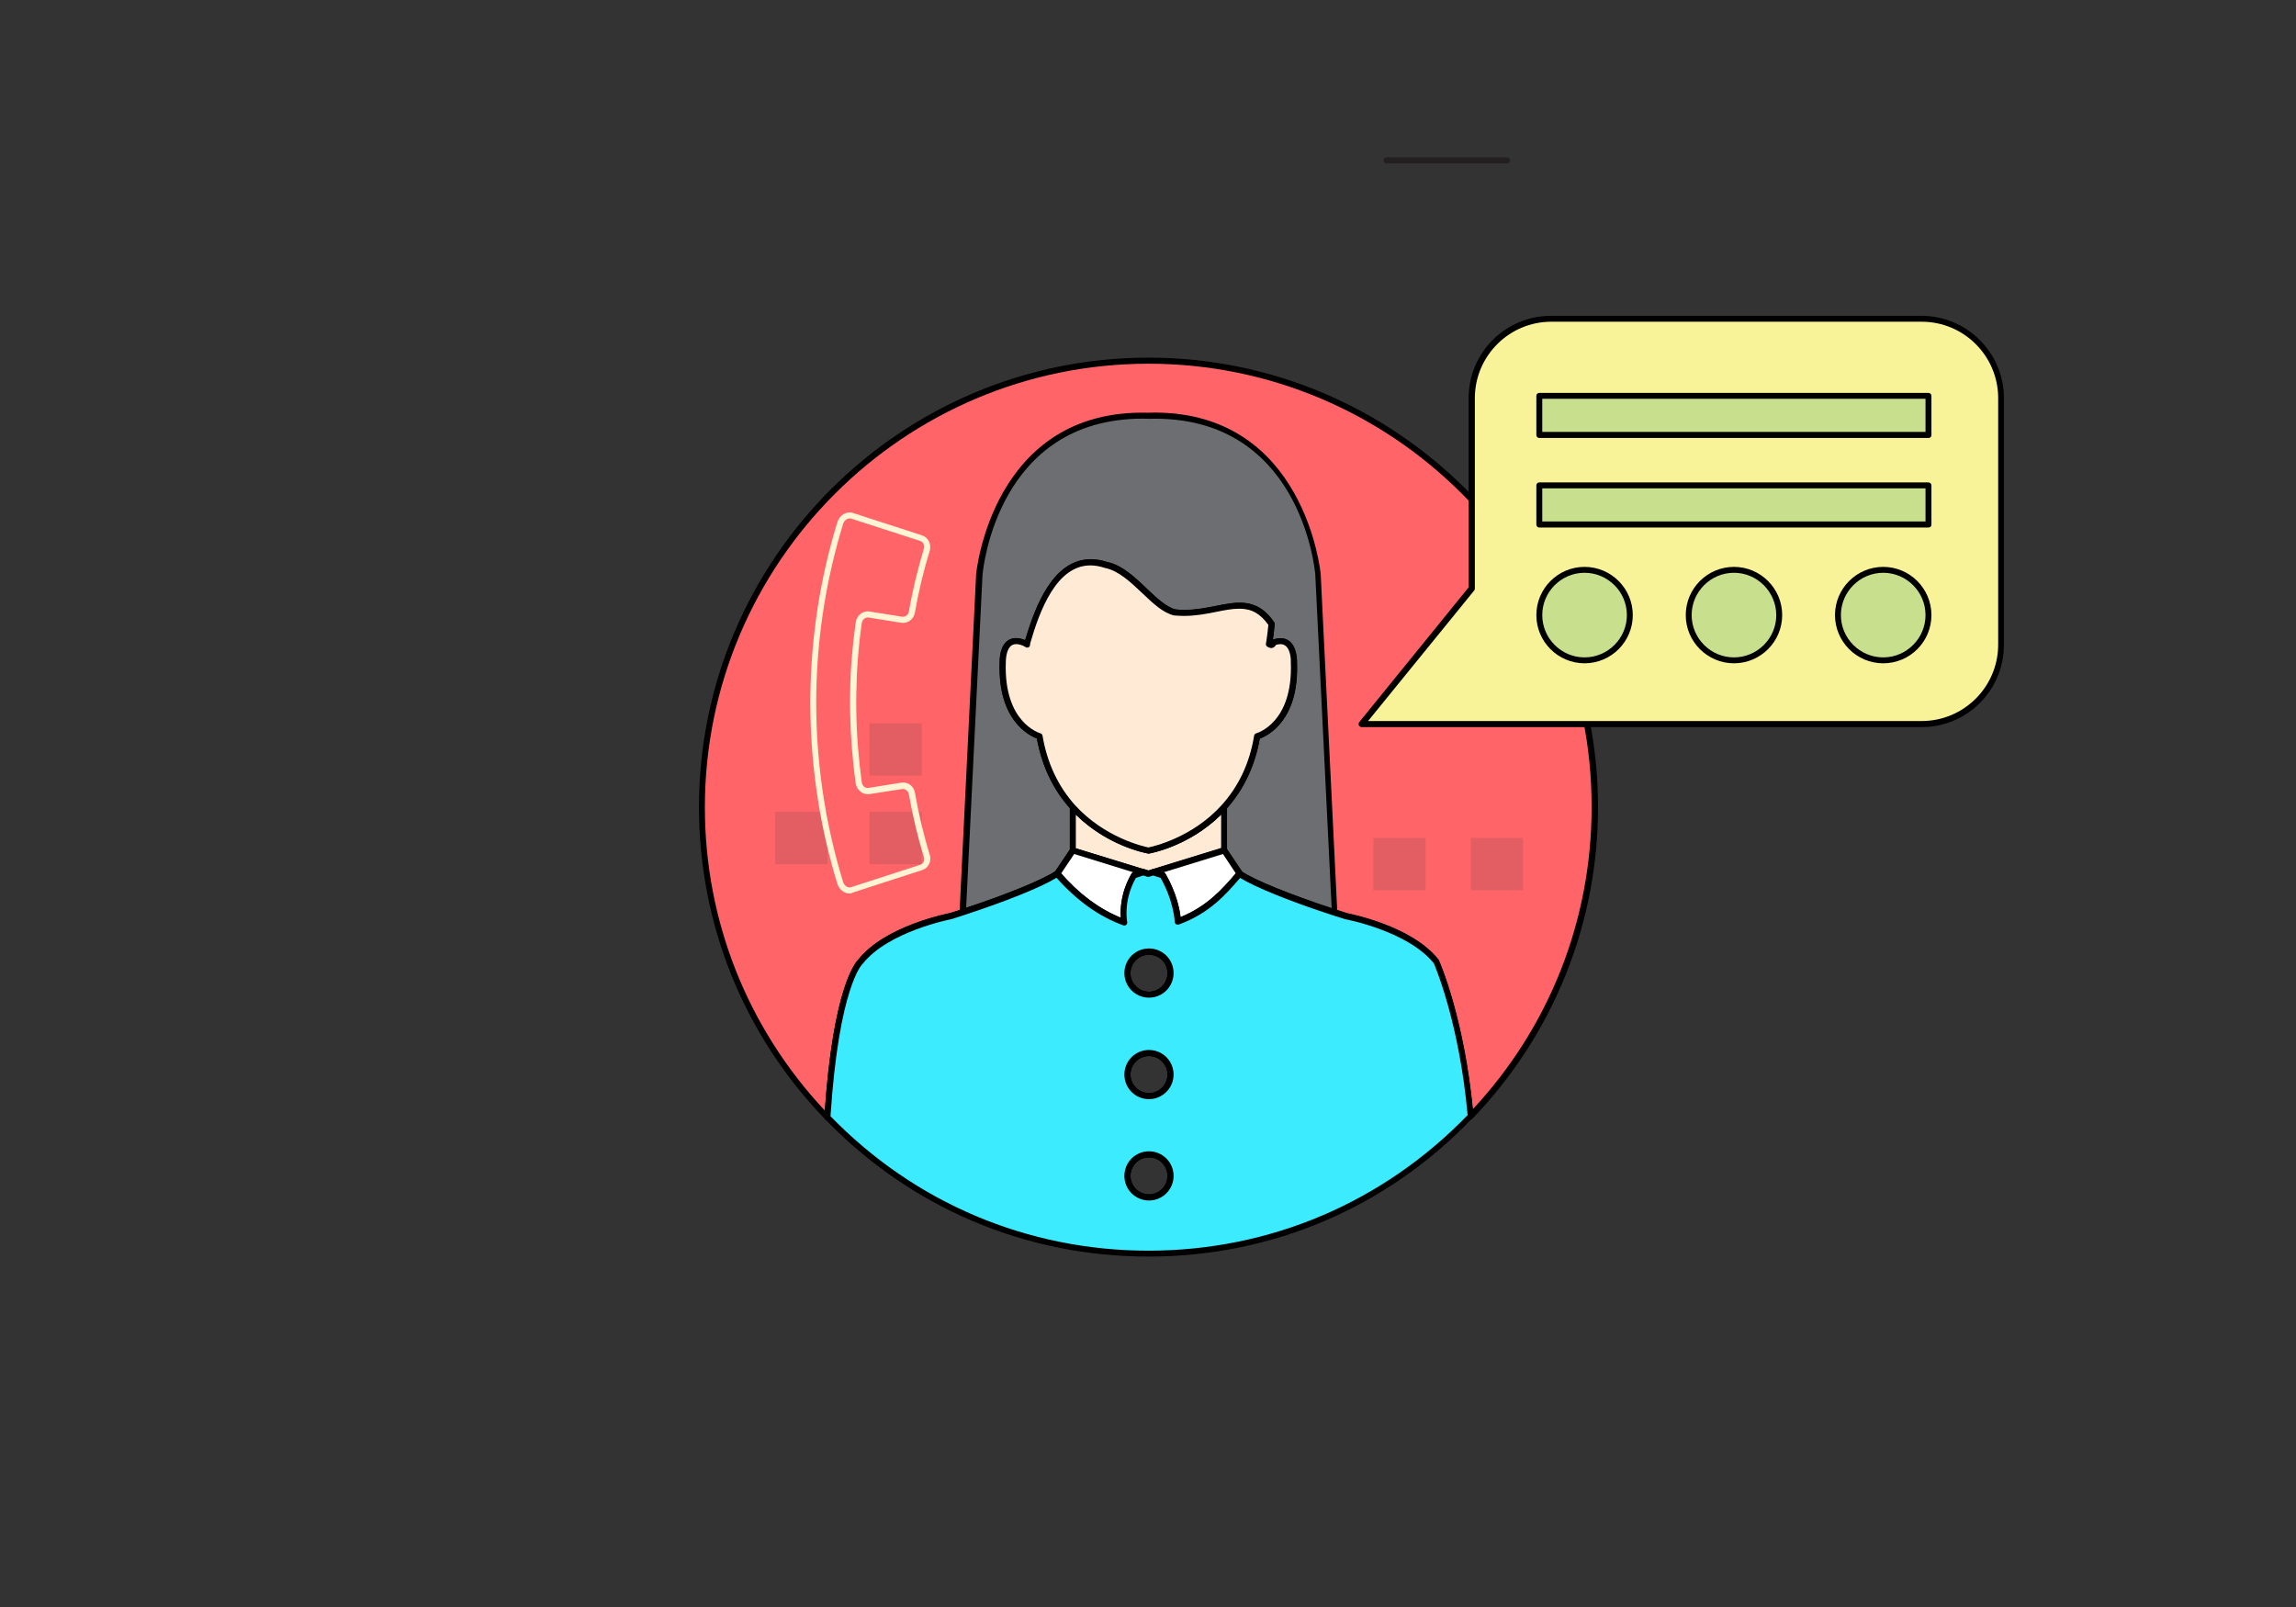 <?xml version="1.0" encoding="utf-8"?>
<svg id="master-artboard" viewBox="0 0 1400 980" version="1.1" xmlns="http://www.w3.org/2000/svg" x="0px" y="0px" width="1400px" height="980px" enable-background="new 0 0 1400 980">

<rect x="0" y="0" width="1400" height="980" fill="#333333" stroke="none"/>

<path fill="#FF6468" d="M524.8,586.5c16.1-20.5,55.1-27.8,55.1-27.8c2.5-0.8,5-1.6,7.4-2.4c26.3-8.6,49.2-17.8,57.5-23.5&#10;&#9;&#9;&#9;c8.3,9.6,21.7,22.7,41,29.7c0,0-2.9-13.6,5.9-28.8l5.7-1.9l3.1,0.9l3-0.9l5.7,1.9c8.8,15.1,9.2,28.1,9.2,28.1&#10;&#9;&#9;&#9;c19.2-7,29.3-19.5,37.6-29.1c8.3,5.7,31.6,15,58.1,23.7c2.2,0.7,4.5,1.4,6.7,2.2c0,0,39,7.3,55.1,27.8c0,0,15.6,34.5,21,94.2&#10;&#9;&#9;&#9;c46.9-48.9,75.8-115.3,75.8-188.4c0-150.4-121.9-272.3-272.3-272.3C549.9,219.9,428,341.8,428,492.2c0,73.5,29.2,140.2,76.5,189.2&#10;&#9;&#9;&#9;C509.9,598.8,524.8,586.5,524.8,586.5z" transform="matrix(1, 0, 0, 1, 0, 0)"/><path d="M504.5,683.2c-0.5,0-1-0.2-1.3-0.6c-49.7-51.4-77-119-77-190.4c0-151.2,123-274.1,274.1-274.1s274.1,123,274.1,274.1&#10;&#9;&#9;&#9;c0,71-27.1,138.4-76.3,189.7c-0.5,0.5-1.3,0.7-1.9,0.5c-0.7-0.2-1.2-0.9-1.2-1.6c-5.1-56.3-19.5-90.5-20.7-93.4&#10;&#9;&#9;&#9;c-15.6-19.6-53.5-26.9-53.9-26.9c-2.5-0.8-4.7-1.5-7-2.2c-26-8.4-48-17.3-57.2-23l-0.3,0.3c-8.2,9.5-18.4,21.3-37.1,28.1&#10;&#9;&#9;&#9;c-0.6,0.2-1.2,0.1-1.7-0.2c-0.5-0.3-0.8-0.9-0.8-1.5c0-0.1-0.5-12.4-8.6-26.7l-4.5-1.5l-2.5,0.8c-0.4,0.1-0.7,0.1-1.1,0l-2.5-0.8&#10;&#9;&#9;&#9;l-4.5,1.5c-7.1,12.6-5.7,24.1-5.4,26.4c0.1,0.2,0.2,0.5,0.2,0.8c0,1-0.8,1.8-1.9,1.8c-0.2,0-0.4,0-0.7-0.1&#10;&#9;&#9;&#9;c-14.8-5.4-28.1-14.9-40.7-29c-9.2,5.7-30.5,14.3-56.5,22.8c-2.5,0.8-4.9,1.6-7.4,2.4c-0.6,0.1-38.7,7.5-54.2,27.2&#10;&#9;&#9;&#9;c-0.1,0.1-0.2,0.2-0.3,0.3c-0.1,0.1-14.4,13.8-19.6,93.6c0,0.7-0.5,1.4-1.2,1.6C505,683.2,504.8,683.2,504.5,683.2z M700.3,221.8&#10;&#9;&#9;&#9;c-149.1,0-270.5,121.3-270.5,270.5c0,69.1,25.9,134.5,73.1,184.9c5.3-74.9,18.6-90.1,20.4-91.9c16.4-20.7,54.5-28,56.1-28.4&#10;&#9;&#9;&#9;c2.3-0.7,4.7-1.5,7.2-2.3c26.8-8.7,49.1-17.9,57-23.2c0.8-0.5,1.8-0.4,2.4,0.3c11.6,13.4,23.8,22.6,37.4,28.1&#10;&#9;&#9;&#9;c-0.4-5.1-0.1-15.5,6.5-26.9c0.2-0.4,0.6-0.7,1-0.8l5.7-1.9c0.4-0.1,0.8-0.1,1.1,0l2.5,0.8l2.5-0.8c0.4-0.1,0.8-0.1,1.1,0l5.7,1.9&#10;&#9;&#9;&#9;c0.4,0.1,0.8,0.4,1,0.8c6.7,11.6,8.7,21.9,9.2,26.5c16.4-6.6,25.7-17.4,33.3-26.2l1.3-1.5c0.6-0.7,1.7-0.8,2.4-0.3&#10;&#9;&#9;&#9;c8,5.4,30.6,14.6,57.7,23.4c2.2,0.7,4.5,1.4,6.7,2.2c1.4,0.3,39.7,7.6,56,28.4c0.1,0.1,0.2,0.2,0.2,0.4&#10;&#9;&#9;&#9;c0.2,0.3,15.1,33.8,20.7,90.7c46.8-50.2,72.5-115.5,72.5-184.2C970.8,343.1,849.4,221.8,700.3,221.8z" transform="matrix(1, 0, 0, 1, 0, 0)"/><path fill="#6D6E71" d="M654.2,518.6v-26.4l0,0c-9.2-10.2-17.1-24.2-20.3-43.2c0,0-23.8-6.4-22.5-45c0,0-0.9-19.3,15.1-11&#10;&#9;&#9;&#9;c0,0,0-0.2-0.1-0.6c6.5-22.5,19.3-57.5,48.1-47.9c16.1,3.2,28.9,25.7,41.8,28.9c26,2.9,44.2-15,59.3,7.1&#10;&#9;&#9;&#9;c-0.8,7.5-1.6,12.4-1.6,12.4c0.1-0.1,0.2-0.1,0.3-0.1c1-0.5,1.9-0.9,2.7-1.1c12.9-4.4,12.1,12.3,12.1,12.3&#10;&#9;&#9;&#9;c1.4,38.5-22.5,45-22.5,45c-3.2,19.1-11.1,33-20.3,43.2l0,0v26.4l9.5,14.2c8.3,5.7,31.6,15,58.1,23.7l-10.1-206.1&#10;&#9;&#9;&#9;c0,0-8.6-99.4-103.3-96.8c0,0,0,0,0,0c-94.7-2.6-103.3,96.8-103.3,96.8l-10.1,205.9c26.3-8.6,49.2-17.8,57.5-23.5L654.2,518.6z" transform="matrix(1, 0, 0, 1, 0, 0)"/><path d="M814,558.3c-0.2,0-0.4,0-0.6-0.1c-27.4-8.9-50.4-18.3-58.6-23.9c-0.2-0.1-0.4-0.3-0.5-0.5l-9.5-14.2&#10;&#9;&#9;&#9;c-0.2-0.3-0.3-0.7-0.3-1v-26.2c-0.1-0.5,0.1-1.1,0.4-1.5c10.4-11.5,17.1-25.7,19.9-42.3c0.1-0.7,0.6-1.3,1.3-1.5&#10;&#9;&#9;&#9;c0.9-0.3,22.4-6.6,21.1-43.1c0.1-2-0.2-7.3-2.7-9.8c-1.6-1.7-3.9-1.9-7-0.8c-0.8,0.3-1.6,0.6-2.5,1.1c-0.6,0.3-1.5,0.3-2.1-0.1&#10;&#9;&#9;&#9;c-0.6-0.4-1-1-0.9-1.7c0,0,0.8-4.6,1.5-11.6c-4.9-6.9-10.2-9.9-17.7-9.9c-4.3,0-9,0.9-13.9,1.9c-5.9,1.2-12.6,2.5-19.8,2.5&#10;&#9;&#9;&#9;c-2.1,0-4.2-0.1-6.2-0.3c-6.7-1.6-12.8-7.4-19.2-13.5c-7.2-6.8-14.6-13.8-22.7-15.4c-3.3-1.1-6.2-1.6-9-1.6&#10;&#9;&#9;&#9;c-20.5,0-30.8,27.1-36.8,47.7c0.1,0.2,0.1,0.4,0.1,0.6c0,1-0.8,1.8-1.9,1.8c-0.3,0-0.6-0.1-0.9-0.2c-4.5-2.3-7.8-2.5-9.8-0.4&#10;&#9;&#9;&#9;c-2.4,2.5-2.7,7.8-2.7,9.6c-1.3,36.8,20.9,43.2,21.1,43.3c0.7,0.2,1.2,0.8,1.3,1.5c2.8,16.6,9.5,30.8,19.8,42.3&#10;&#9;&#9;&#9;c0.4,0.4,0.5,1,0.5,1.5c0,0,0,0,0,0v26.1c0,0.4-0.1,0.7-0.3,1l-9.5,14.2c-0.1,0.2-0.3,0.4-0.5,0.5c-8.2,5.6-30.4,14.7-57.9,23.7&#10;&#9;&#9;&#9;c-0.6,0.2-1.2,0.1-1.7-0.3c-0.5-0.4-0.8-0.9-0.7-1.6l10.1-205.9c0.1-1.1,9.8-101.2,105.1-98.5c1.2,0,2.4-0.1,3.6-0.1&#10;&#9;&#9;&#9;c91.9,0,101.3,97.5,101.4,98.5l10.1,205.7c0.1,0.2,0.1,0.4,0.1,0.6C815.9,557.5,815.1,558.4,814,558.3&#10;&#9;&#9;&#9;C814,558.3,814,558.3,814,558.3z M757.2,531.5c7.9,5.3,29.2,14,54.8,22.4l-10-203.5c-0.3-3.9-9.5-97.6-101.4-95&#10;&#9;&#9;&#9;c-1.3,0-2.5-0.1-3.7-0.1c-88.5,0-97.4,91.3-97.8,95.1l-10,203.2c25.3-8.4,46.3-17,54.2-22.2l9-13.4v-25.2&#10;&#9;&#9;&#9;c-10.4-11.6-17.1-25.9-20.1-42.5c-5-1.9-23.9-11.3-22.7-46.4c0-0.2-0.3-8,3.7-12.2c2.8-2.9,6.8-3.4,11.9-1.4&#10;&#9;&#9;&#9;c6.3-21.6,17.4-49.3,40-49.3c3.2,0,6.6,0.6,10,1.7c8.9,1.8,16.7,9.1,24.2,16.3c6.1,5.8,11.9,11.2,17.4,12.6&#10;&#9;&#9;&#9;c1.6,0.2,3.6,0.3,5.5,0.3c6.8,0,13-1.2,19-2.4c5.2-1,10-2,14.6-2c8.9,0,15.5,3.7,21.1,12c0.2,0.4,0.4,0.8,0.3,1.2&#10;&#9;&#9;&#9;c-0.4,3.9-0.8,7.1-1.1,9.3c0,0,0.1,0,0.1,0c4.6-1.6,8.3-0.9,10.9,1.8c4,4.2,3.7,12,3.7,12.3c1.3,35-17.7,44.4-22.7,46.3&#10;&#9;&#9;&#9;c-3,16.6-9.7,30.9-20.1,42.5v25.2L757.2,531.5z" transform="matrix(1, 0, 0, 1, 0, 0)"/><path fill="#FFEBD5" d="M746.4,492.2c-19.9,21.9-46.1,26.4-46.1,26.4s-26.2-4.5-46.1-26.4l0,0v26.4l43.1,13.3l3.1,0.9l3-0.9&#10;&#9;&#9;&#9;l43.1-13.3L746.4,492.2L746.4,492.2z" transform="matrix(1, 0, 0, 1, 0, 0)"/><path d="M700.3,534.7c-0.2,0-0.4,0-0.5-0.1l-46.1-14.2c-0.8-0.2-1.3-0.9-1.3-1.8v-26.4c0-0.7,0.3-1.3,0.9-1.6&#10;&#9;&#9;&#9;c0.7-0.4,1.7-0.3,2.3,0.3c18,19.9,41.7,25.2,44.7,25.8c3-0.6,26.7-5.9,44.7-25.8c0.5-0.6,1.4-0.8,2.1-0.4c0.7,0.3,1.1,1,1.1,1.7&#10;&#9;&#9;&#9;v26.4c0,0.8-0.5,1.5-1.3,1.8l-46.1,14.2C700.7,534.6,700.5,534.7,700.3,534.7z M656,517.3l44.3,13.6l44.3-13.6v-20.5&#10;&#9;&#9;&#9;c-19.5,19.3-42.9,23.5-44,23.7c-0.2,0-0.4,0-0.6,0c-1-0.2-24.4-4.4-44-23.7V517.3z" transform="matrix(1, 0, 0, 1, 0, 0)"/><path d="M775.4,395.2L775.4,395.2c-0.8,0-1.5-0.3-2.2-0.9c-0.5-0.4-0.7-1-0.6-1.6s0.5-1.1,1-1.4c1-0.5,2-0.9,2.9-1.2&#10;&#9;&#9;&#9;c0.7-0.2,1.5,0,2,0.5c0.5,0.6,0.6,1.4,0.2,2.1C778.3,393.4,777.3,395.2,775.4,395.2z" transform="matrix(1, 0, 0, 1, 0, 0)"/><path fill="#FFEBD5" d="M789.2,404c0,0,0.8-16.7-12.1-12.3c-0.7,1.3-1.4,2.2-2.7,1.1c-0.1,0.1-0.2,0.1-0.3,0.1&#10;&#9;&#9;&#9;c0,0,0.8-4.9,1.6-12.4c-15.1-22.1-33.3-4.2-59.3-7.1c-12.9-3.2-25.7-25.7-41.8-28.9c-28.8-9.6-41.6,25.4-48.1,47.9&#10;&#9;&#9;&#9;c0.1,0.3,0.1,0.6,0.1,0.6c-16-8.3-15.1,11-15.1,11c-1.4,38.5,22.5,45,22.5,45c3.2,19.1,11.1,33,20.3,43.2&#10;&#9;&#9;&#9;c19.9,21.9,46.1,26.4,46.1,26.4s26.2-4.5,46.1-26.4c9.2-10.2,17.1-24.2,20.3-43.2C766.7,449,790.5,442.6,789.2,404z" transform="matrix(1, 0, 0, 1, 0, 0)"/><path d="M700.3,520.5c-0.1,0-0.2,0-0.3,0c-1.1-0.2-27.1-4.8-47.1-27c-10.6-11.7-17.5-26.2-20.6-43.1c-5-1.9-23.9-11.3-22.7-46.4&#10;&#9;&#9;&#9;c0-0.2-0.3-8,3.7-12.2c2.8-2.9,6.8-3.4,11.9-1.4c6.3-21.6,17.4-49.3,40-49.3c3.2,0,6.6,0.6,10,1.7c8.9,1.8,16.7,9.1,24.2,16.3&#10;&#9;&#9;&#9;c6.1,5.8,11.9,11.2,17.4,12.6c1.6,0.2,3.6,0.3,5.5,0.3c6.8,0,13-1.2,19-2.4c5.2-1,10-2,14.6-2c8.9,0,15.5,3.7,21.1,12&#10;&#9;&#9;&#9;c0.2,0.4,0.4,0.8,0.3,1.2c-0.4,3.9-0.8,7.1-1.1,9.3c0,0,0.1,0,0.1,0c4.6-1.6,8.3-0.9,10.9,1.8c4,4.2,3.7,12,3.7,12.3&#10;&#9;&#9;&#9;c1.3,35-17.7,44.4-22.7,46.3c-3,16.8-9.9,31.3-20.6,43.1c-20.1,22.1-46,26.8-47.1,27C700.5,520.4,700.4,520.5,700.3,520.5z&#10;&#9;&#9;&#9; M619.6,392.8c-1.5,0-2.7,0.5-3.6,1.5c-2.4,2.5-2.7,7.8-2.7,9.6c-1.3,36.6,20.2,43,21.1,43.3c0.7,0.2,1.2,0.8,1.3,1.5&#10;&#9;&#9;&#9;c2.8,16.6,9.5,30.8,19.8,42.3c18.1,19.9,41.8,25.2,44.7,25.8c3-0.6,26.7-5.9,44.7-25.8c10.4-11.5,17.1-25.7,19.8-42.3&#10;&#9;&#9;&#9;c0.1-0.7,0.6-1.3,1.3-1.5c0.9-0.3,22.4-6.6,21.1-43.1c0.1-2-0.2-7.3-2.7-9.8c-1.5-1.5-3.6-1.9-6.4-1c-0.5,0.9-1.4,1.9-2.9,1.9&#10;&#9;&#9;&#9;c-0.6,0-1.1-0.2-1.7-0.5c-0.2-0.1-0.4-0.1-0.6-0.3c-0.6-0.4-1-1-0.9-1.7c0,0,0.8-4.6,1.5-11.6c-4.9-6.9-10.2-9.9-17.7-9.9&#10;&#9;&#9;&#9;c-4.3,0-9,0.9-13.9,1.9c-5.9,1.2-12.6,2.5-19.8,2.5c-2.1,0-4.2-0.1-6.2-0.3c-6.7-1.6-12.8-7.4-19.2-13.5&#10;&#9;&#9;&#9;c-7.2-6.8-14.6-13.8-22.7-15.4c-3.3-1.1-6.2-1.6-9-1.6c-20.6,0-30.9,27.2-36.8,47.8l0,0.2c0.1,0.7-0.2,1.4-0.7,1.8&#10;&#9;&#9;&#9;c-0.6,0.4-1.3,0.5-1.9,0.1C623.4,393.4,621.3,392.8,619.6,392.8z" transform="matrix(1, 0, 0, 1, 0, 0)"/><path fill="#FFFFFF" d="M685.7,562.5c0,0-2.9-13.6,5.9-28.8l5.7-1.9l-43.1-13.3l-9.5,14.2C653.1,542.4,666.4,555.5,685.7,562.5z" transform="matrix(1, 0, 0, 1, 0, 0)"/><path d="M685.7,564.4c-0.2,0-0.4,0-0.6-0.1c-15.2-5.5-28.9-15.4-41.7-30.2c-0.5-0.6-0.6-1.5-0.1-2.2l9.5-14.2&#10;&#9;&#9;&#9;c0.5-0.7,1.3-1,2.1-0.7l43.1,13.3c0.8,0.2,1.3,0.9,1.3,1.7c0,0.8-0.5,1.5-1.3,1.8l-5.1,1.7c-7.9,14-5.3,26.7-5.3,26.8&#10;&#9;&#9;&#9;c0.1,0.7-0.1,1.3-0.6,1.8C686.6,564.2,686.1,564.4,685.7,564.4z M647,532.7c11.3,12.8,23.3,21.7,36.4,27.1&#10;&#9;&#9;&#9;c-0.4-5.1-0.1-15.5,6.5-26.9c0.2-0.4,0.6-0.7,1-0.8l0.3-0.1L655,520.8L647,532.7z" transform="matrix(1, 0, 0, 1, 0, 0)"/><path fill="#FFFFFF" d="M709.1,533.8c8.8,15.1,9.2,28.1,9.2,28.1c19.2-7,29.3-19.5,37.6-29.1l-9.5-14.2l-43.1,13.3L709.1,533.8z" transform="matrix(1, 0, 0, 1, 0, 0)"/><path d="M718.3,563.7c-0.4,0-0.7-0.1-1-0.3c-0.5-0.3-0.8-0.9-0.8-1.5c0-0.1-0.5-12.4-8.6-26.7l-5.1-1.7c-0.8-0.3-1.3-1-1.3-1.8&#10;&#9;&#9;&#9;c0-0.8,0.5-1.5,1.3-1.7l43.1-13.3c0.8-0.2,1.6,0.1,2.1,0.7l9.5,14.2c0.5,0.7,0.4,1.6-0.1,2.2l-1.3,1.5&#10;&#9;&#9;&#9;c-8.2,9.5-18.4,21.3-37.1,28.1C718.7,563.7,718.5,563.7,718.3,563.7z M709.4,532l0.3,0.1c0.4,0.1,0.8,0.4,1,0.8&#10;&#9;&#9;&#9;c6.7,11.6,8.7,21.9,9.2,26.5c16.4-6.6,25.7-17.4,33.3-26.2l0.4-0.5l-7.9-11.9L709.4,532z" transform="matrix(1, 0, 0, 1, 0, 0)"/><path d="M700.6,608.4c-8.3,0-15-6.7-15-15c0-8.3,6.7-15,15-15c8.3,0,15,6.7,15,15C715.6,601.7,708.9,608.4,700.6,608.4z&#10;&#9;&#9;&#9; M700.6,582.2c-6.2,0-11.3,5.1-11.3,11.3c0,6.2,5.1,11.3,11.3,11.3c6.2,0,11.3-5.1,11.3-11.3C711.9,587.2,706.9,582.2,700.6,582.2&#10;&#9;&#9;&#9;z" transform="matrix(1, 0, 0, 1, 0, 0)"/><path d="M700.6,670.3c-8.3,0-15-6.7-15-15c0-8.3,6.7-15,15-15c8.3,0,15,6.7,15,15C715.6,663.5,708.9,670.3,700.6,670.3z&#10;&#9;&#9;&#9; M700.6,644c-6.2,0-11.3,5.1-11.3,11.3c0,6.2,5.1,11.3,11.3,11.3c6.2,0,11.3-5.1,11.3-11.3C711.9,649.1,706.9,644,700.6,644z" transform="matrix(1, 0, 0, 1, 0, 0)"/><path d="M700.6,732.1c-8.3,0-15-6.7-15-15c0-8.3,6.7-15,15-15c8.3,0,15,6.7,15,15C715.6,725.4,708.9,732.1,700.6,732.1z&#10;&#9;&#9;&#9; M700.6,705.8c-6.2,0-11.3,5.1-11.3,11.3c0,6.2,5.1,11.3,11.3,11.3c6.2,0,11.3-5.1,11.3-11.3C711.9,710.9,706.9,705.8,700.6,705.8&#10;&#9;&#9;&#9;z" transform="matrix(1, 0, 0, 1, 0, 0)"/><path d="M700.6,670.3c-8.3,0-15-6.7-15-15c0-8.3,6.7-15,15-15c8.3,0,15,6.7,15,15C715.6,663.5,708.9,670.3,700.6,670.3z&#10;&#9;&#9;&#9; M700.6,644c-6.2,0-11.3,5.1-11.3,11.3c0,6.2,5.1,11.3,11.3,11.3c6.2,0,11.3-5.1,11.3-11.3C711.9,649.1,706.9,644,700.6,644z" transform="matrix(1, 0, 0, 1, 0, 0)"/><path d="M700.6,608.4c-8.3,0-15-6.7-15-15c0-8.3,6.7-15,15-15c8.3,0,15,6.7,15,15C715.6,601.7,708.9,608.4,700.6,608.4z&#10;&#9;&#9;&#9; M700.6,582.2c-6.2,0-11.3,5.1-11.3,11.3c0,6.2,5.1,11.3,11.3,11.3c6.2,0,11.3-5.1,11.3-11.3C711.9,587.2,706.9,582.2,700.6,582.2&#10;&#9;&#9;&#9;z" transform="matrix(1, 0, 0, 1, 0, 0)"/><path d="M700.6,732.1c-8.3,0-15-6.7-15-15c0-8.3,6.7-15,15-15c8.3,0,15,6.7,15,15C715.6,725.4,708.9,732.1,700.6,732.1z&#10;&#9;&#9;&#9; M700.6,705.8c-6.2,0-11.3,5.1-11.3,11.3c0,6.2,5.1,11.3,11.3,11.3c6.2,0,11.3-5.1,11.3-11.3C711.9,710.9,706.9,705.8,700.6,705.8&#10;&#9;&#9;&#9;z" transform="matrix(1, 0, 0, 1, 0, 0)"/><path d="M 530.2 495.1 H 562.1 V 527 H 530.2 V 495.1 Z" fill="#E35E63" transform="matrix(1, 0, 0, 1, 0, 0)"/><path d="M 837.4 511 H 869.3 V 542.9 H 837.4 V 511 Z" fill="#E35E63" transform="matrix(1, 0, 0, 1, 0, 0)"/><path d="M 896.8 511 H 928.7 V 542.9 H 896.8 V 511 Z" fill="#E35E63" transform="matrix(1, 0, 0, 1, 0, 0)"/><path d="M 530.2 441.1 H 562.1 V 473 H 530.2 V 441.1 Z" fill="#E35E63" transform="matrix(1, 0, 0, 1, 0, 0)"/><path d="M 472.7 495.1 H 504.6 V 527 H 472.7 V 495.1 Z" fill="#E35E63" transform="matrix(1, 0, 0, 1, 0, 0)"/><g transform="matrix(1, 0, 0, 1, 0, 0)">
			<path fill="#F8F299" d="M1171.8,194.4H945.9c-26.7,0-48.4,21.7-48.4,48.4v116.1l-67.2,82.7h115.6H960h211.7&#10;&#9;&#9;&#9;&#9;c26.7,0,48.4-21.7,48.4-48.4V242.8C1220.2,216.1,1198.5,194.4,1171.8,194.4z"/>
			<path d="M1171.8,443.4H830.3c-0.7,0-1.4-0.4-1.7-1c-0.3-0.6-0.2-1.4,0.2-2l66.7-82.2V242.8c0-27.7,22.5-50.2,50.2-50.2h225.9&#10;&#9;&#9;&#9;&#9;c27.7,0,50.3,22.5,50.3,50.2v150.3C1222,420.9,1199.5,443.4,1171.8,443.4z M834.2,439.7h337.6c25.7,0,46.6-20.9,46.6-46.6V242.8&#10;&#9;&#9;&#9;&#9;c0-25.7-20.9-46.6-46.6-46.6H945.9c-25.7,0-46.6,20.9-46.6,46.6v116.1c0,0.4-0.1,0.8-0.4,1.2L834.2,439.7z"/>
		</g><path d="M 938.6 241.3 H 1175.9 V 265.2 H 938.6 V 241.3 Z" fill="#C8DF8E" transform="matrix(1, 0, 0, 1, 0, 0)"/><path d="M1175.9,267.1H938.6c-1,0-1.8-0.8-1.8-1.8v-23.9c0-1,0.8-1.8,1.8-1.8h237.3c1,0,1.8,0.8,1.8,1.8v23.9&#10;&#9;&#9;&#9;&#9;C1177.8,266.3,1177,267.1,1175.9,267.1z M940.4,263.4h233.7v-20.2H940.4V263.4z" transform="matrix(1, 0, 0, 1, 0, 0)"/><path d="M 938.6 295.9 H 1175.9 V 319.8 H 938.6 V 295.9 Z" fill="#C8DF8E" transform="matrix(1, 0, 0, 1, 0, 0)"/><path d="M1175.9,321.7H938.6c-1,0-1.8-0.8-1.8-1.8v-23.9c0-1,0.8-1.8,1.8-1.8h237.3c1,0,1.8,0.8,1.8,1.8v23.9&#10;&#9;&#9;&#9;&#9;C1177.8,320.8,1177,321.7,1175.9,321.7z M940.4,318h233.7v-20.2H940.4V318z" transform="matrix(1, 0, 0, 1, 0, 0)"/><path d="M 993.8 375.1 A 27.6 27.6 0 0 1 966.2 402.7 A 27.6 27.6 0 0 1 938.6 375.1 A 27.6 27.6 0 0 1 966.2 347.5 A 27.6 27.6 0 0 1 993.8 375.1 Z" fill="#C8DF8E" transform="matrix(1, 0, 0, 1, 0, 0)"/><path d="M966.2,404.5c-16.2,0-29.4-13.2-29.4-29.4s13.2-29.4,29.4-29.4s29.4,13.2,29.4,29.4S982.4,404.5,966.2,404.5z&#10;&#9;&#9;&#9;&#9; M966.2,349.3c-14.2,0-25.8,11.6-25.8,25.8c0,14.2,11.6,25.8,25.8,25.8s25.8-11.6,25.8-25.8C992,360.9,980.4,349.3,966.2,349.3z" transform="matrix(1, 0, 0, 1, 0, 0)"/><path d="M 1084.9 375.1 A 27.6 27.6 0 0 1 1057.3 402.7 A 27.6 27.6 0 0 1 1029.7 375.1 A 27.6 27.6 0 0 1 1057.3 347.5 A 27.6 27.6 0 0 1 1084.9 375.1 Z" fill="#C8DF8E" transform="matrix(1, 0, 0, 1, 0, 0)"/><path d="M1057.3,404.5c-16.2,0-29.4-13.2-29.4-29.4s13.2-29.4,29.4-29.4s29.4,13.2,29.4,29.4S1073.5,404.5,1057.3,404.5z&#10;&#9;&#9;&#9;&#9; M1057.3,349.3c-14.2,0-25.8,11.6-25.8,25.8c0,14.2,11.6,25.8,25.8,25.8c14.2,0,25.8-11.6,25.8-25.8&#10;&#9;&#9;&#9;&#9;C1083,360.9,1071.5,349.3,1057.3,349.3z" transform="matrix(1, 0, 0, 1, 0, 0)"/><path d="M 1175.9 375.1 A 27.6 27.6 0 0 1 1148.3 402.7 A 27.6 27.6 0 0 1 1120.7 375.1 A 27.6 27.6 0 0 1 1148.3 347.5 A 27.6 27.6 0 0 1 1175.9 375.1 Z" fill="#C8DF8E" transform="matrix(1, 0, 0, 1, 0, 0)"/><path d="M1148.3,404.5c-16.2,0-29.4-13.2-29.4-29.4s13.2-29.4,29.4-29.4c16.2,0,29.4,13.2,29.4,29.4S1164.6,404.5,1148.3,404.5z&#10;&#9;&#9;&#9;&#9; M1148.3,349.3c-14.2,0-25.8,11.6-25.8,25.8c0,14.2,11.6,25.8,25.8,25.8c14.2,0,25.8-11.6,25.8-25.8&#10;&#9;&#9;&#9;&#9;C1174.1,360.9,1162.5,349.3,1148.3,349.3z" transform="matrix(1, 0, 0, 1, 0, 0)"/><path fill="#231F20" d="M919,99.6h-73.6c-1,0-1.8-0.8-1.8-1.8c0-1,0.8-1.8,1.8-1.8H919c1,0,1.8,0.8,1.8,1.8&#10;&#9;&#9;&#9;&#9;C920.8,98.8,920,99.6,919,99.6z" transform="matrix(1, 0, 0, 1, 0, 0)"/>
<path fill="#3DEBFF" d="M700.3,764.5c77.3,0,146.9-32.2,196.5-83.9c-5.4-59.7-21-94.2-21-94.2c-16.1-20.5-55.1-27.8-55.1-27.8&#10;&#9;&#9;&#9;c-2.3-0.7-4.5-1.4-6.7-2.2c-26.5-8.6-49.8-18-58.1-23.7c-8.3,9.6-18.4,22.1-37.6,29.1c0,0-0.4-13-9.2-28.1l-5.7-1.9l-3,0.9&#10;&#9;&#9;&#9;l-3.1-0.9l-5.7,1.9c-8.8,15.1-5.9,28.8-5.9,28.8c-19.3-7-32.6-20.1-41-29.7c-8.2,5.6-31.2,14.9-57.5,23.5&#10;&#9;&#9;&#9;c-2.4,0.8-4.9,1.6-7.4,2.4c0,0-39,7.3-55.1,27.8c0,0-14.9,12.4-20.2,94.9C554.1,732.6,623.4,764.5,700.3,764.5z M700.6,580.3&#10;&#9;&#9;&#9;c7.3,0,13.1,5.9,13.1,13.1c0,7.3-5.9,13.1-13.1,13.1s-13.1-5.9-13.1-13.1C687.5,586.2,693.4,580.3,700.6,580.3z M700.6,642.1&#10;&#9;&#9;&#9;c7.3,0,13.1,5.9,13.1,13.1c0,7.3-5.9,13.1-13.1,13.1s-13.1-5.9-13.1-13.1C687.5,648,693.4,642.1,700.6,642.1z M700.6,704&#10;&#9;&#9;&#9;c7.3,0,13.1,5.9,13.1,13.1c0,7.3-5.9,13.1-13.1,13.1s-13.1-5.9-13.1-13.1C687.5,709.9,693.4,704,700.6,704z" transform="matrix(1, 0, 0, 1, 0, 0)"/><path d="M700.3,766.3c-74.9,0-144.9-29.7-197.1-83.7c-0.4-0.4-0.5-0.9-0.5-1.4c5.1-78.5,18.9-94.3,20.7-96.1&#10;&#9;&#9;&#9;c16.4-20.7,54.5-28,56.1-28.4c2.3-0.7,4.7-1.5,7.2-2.3c26.8-8.7,49.1-17.9,57-23.2c0.8-0.5,1.8-0.4,2.4,0.3&#10;&#9;&#9;&#9;c11.6,13.4,23.8,22.6,37.4,28.1c-0.4-5.1-0.1-15.5,6.5-26.9c0.2-0.4,0.6-0.7,1-0.8l5.7-1.9c0.4-0.1,0.8-0.1,1.1,0l2.5,0.8l2.5-0.8&#10;&#9;&#9;&#9;c0.4-0.1,0.8-0.1,1.1,0l5.7,1.9c0.4,0.1,0.8,0.4,1,0.8c6.7,11.6,8.7,21.9,9.2,26.5c16.4-6.6,25.7-17.4,33.3-26.2l1.3-1.5&#10;&#9;&#9;&#9;c0.6-0.7,1.7-0.8,2.4-0.3c8,5.4,30.6,14.6,57.7,23.4c2.2,0.7,4.5,1.4,6.7,2.2c1.4,0.3,39.7,7.6,56,28.4c0.1,0.1,0.2,0.2,0.2,0.4&#10;&#9;&#9;&#9;c0.2,0.3,15.8,35.4,21.1,94.7c0,0.5-0.1,1.1-0.5,1.4C845.9,736.3,775.7,766.3,700.3,766.3z M506.4,680.7&#10;&#9;&#9;&#9;c51.4,52.9,120.2,82,193.9,82c74,0,143.1-29.4,194.6-82.7c-5.1-55.8-19.4-89.6-20.6-92.5c-15.6-19.6-53.5-26.9-53.9-26.9&#10;&#9;&#9;&#9;c-2.5-0.8-4.7-1.5-7-2.2c-26-8.4-48-17.3-57.2-23l-0.3,0.3c-8.2,9.5-18.4,21.3-37.1,28.1c-0.6,0.2-1.2,0.1-1.7-0.2&#10;&#9;&#9;&#9;c-0.5-0.3-0.8-0.9-0.8-1.5c0-0.1-0.5-12.4-8.6-26.7l-4.5-1.5l-2.5,0.8c-0.4,0.1-0.7,0.1-1.1,0l-2.5-0.8l-4.5,1.5&#10;&#9;&#9;&#9;c-7.9,14-5.3,26.7-5.3,26.8c0.1,0.7-0.1,1.3-0.6,1.8c-0.5,0.4-1.2,0.6-1.8,0.3c-14.8-5.4-28.1-14.9-40.7-29&#10;&#9;&#9;&#9;c-9.2,5.7-30.5,14.3-56.5,22.8c-2.5,0.8-4.9,1.6-7.4,2.4c-0.6,0.1-38.7,7.5-54.2,27.2c-0.1,0.1-0.2,0.2-0.3,0.3&#10;&#9;&#9;&#9;C525.8,588,511.6,601.5,506.4,680.7z M700.6,732.1c-8.3,0-15-6.7-15-15c0-8.3,6.7-15,15-15c8.3,0,15,6.7,15,15&#10;&#9;&#9;&#9;C715.6,725.4,708.9,732.1,700.6,732.1z M700.6,705.8c-6.2,0-11.3,5.1-11.3,11.3c0,6.2,5.1,11.3,11.3,11.3&#10;&#9;&#9;&#9;c6.2,0,11.3-5.1,11.3-11.3C711.9,710.9,706.9,705.8,700.6,705.8z M700.6,670.3c-8.3,0-15-6.7-15-15c0-8.3,6.7-15,15-15&#10;&#9;&#9;&#9;c8.3,0,15,6.7,15,15C715.6,663.5,708.9,670.3,700.6,670.3z M700.6,644c-6.2,0-11.3,5.1-11.3,11.3c0,6.2,5.1,11.3,11.3,11.3&#10;&#9;&#9;&#9;c6.2,0,11.3-5.1,11.3-11.3C711.9,649.1,706.9,644,700.6,644z M700.6,608.4c-8.3,0-15-6.7-15-15c0-8.3,6.7-15,15-15&#10;&#9;&#9;&#9;c8.3,0,15,6.7,15,15C715.6,601.7,708.9,608.4,700.6,608.4z M700.6,582.2c-6.2,0-11.3,5.1-11.3,11.3c0,6.2,5.1,11.3,11.3,11.3&#10;&#9;&#9;&#9;c6.2,0,11.3-5.1,11.3-11.3C711.9,587.2,706.9,582.2,700.6,582.2z" transform="matrix(1, 0, 0, 1, 0, 0)"/><g transform="matrix(1, 0, 0, 1, 364.86, 239.186)">
			<path fill="#231F20" d="M153.1,305.7c-3.3,0-6.3-2.5-7.4-6c-10.3-33.6-15.8-68.5-16.4-103.8c-0.1-3.5-0.1-9.3,0-12.9&#10;&#9;&#9;&#9;&#9;c0.6-35.2,6.1-70.1,16.4-103.7c1.3-4.3,5.7-6.9,9.4-5.7l42.3,13.7c3.7,1.2,5.8,5.4,4.7,9.2c-3.8,12.4-6.9,25.2-9.1,38&#10;&#9;&#9;&#9;&#9;c-0.7,3.9-4.3,6.7-8.3,6.1l-20-3.2c-2-0.3-3.8,1.3-4.1,3.5c-2,14-3.1,28.4-3.3,42.5c-0.1,3.3-0.1,8.6,0,11.9&#10;&#9;&#9;&#9;&#9;c0.2,14.2,1.4,28.5,3.3,42.5c0.3,2.2,2.1,3.9,4.1,3.5l20-3.2c4.1-0.6,7.6,2.1,8.3,6.1c2.3,12.9,5.3,25.7,9.1,38&#10;&#9;&#9;&#9;&#9;c1.2,3.9-0.9,8-4.6,9.2l-42.3,13.7C154.5,305.6,153.8,305.7,153.1,305.7z M153.1,77c-1.7,0-3.3,1.4-3.9,3.4&#10;&#9;&#9;&#9;&#9;c-10.2,33.3-15.7,67.9-16.3,102.7c-0.1,3.5-0.1,9.2,0,12.7c0.6,34.9,6.1,69.4,16.3,102.8c0.7,2.3,2.9,3.9,4.7,3.3l42.3-13.7&#10;&#9;&#9;&#9;&#9;c1.9-0.6,2.9-2.7,2.3-4.6c-3.8-12.5-6.9-25.5-9.2-38.5c-0.3-1.9-2.2-3.4-4.1-3.1l-20,3.1c-3.9,0.6-7.7-2.4-8.3-6.7&#10;&#9;&#9;&#9;&#9;c-2-14.2-3.1-28.7-3.4-43c-0.1-3.3-0.1-8.7,0-12c0.2-14.3,1.4-28.8,3.4-43c0.6-4.2,4.3-7.3,8.3-6.7l20,3.2&#10;&#9;&#9;&#9;&#9;c1.9,0.3,3.8-1.1,4.1-3.1c2.3-13,5.4-25.9,9.2-38.5c0.6-2-0.4-4-2.3-4.6l-42.3-13.7C153.7,77,153.4,77,153.1,77z" style="fill: rgb(255, 244, 212);"/>
		</g></svg>